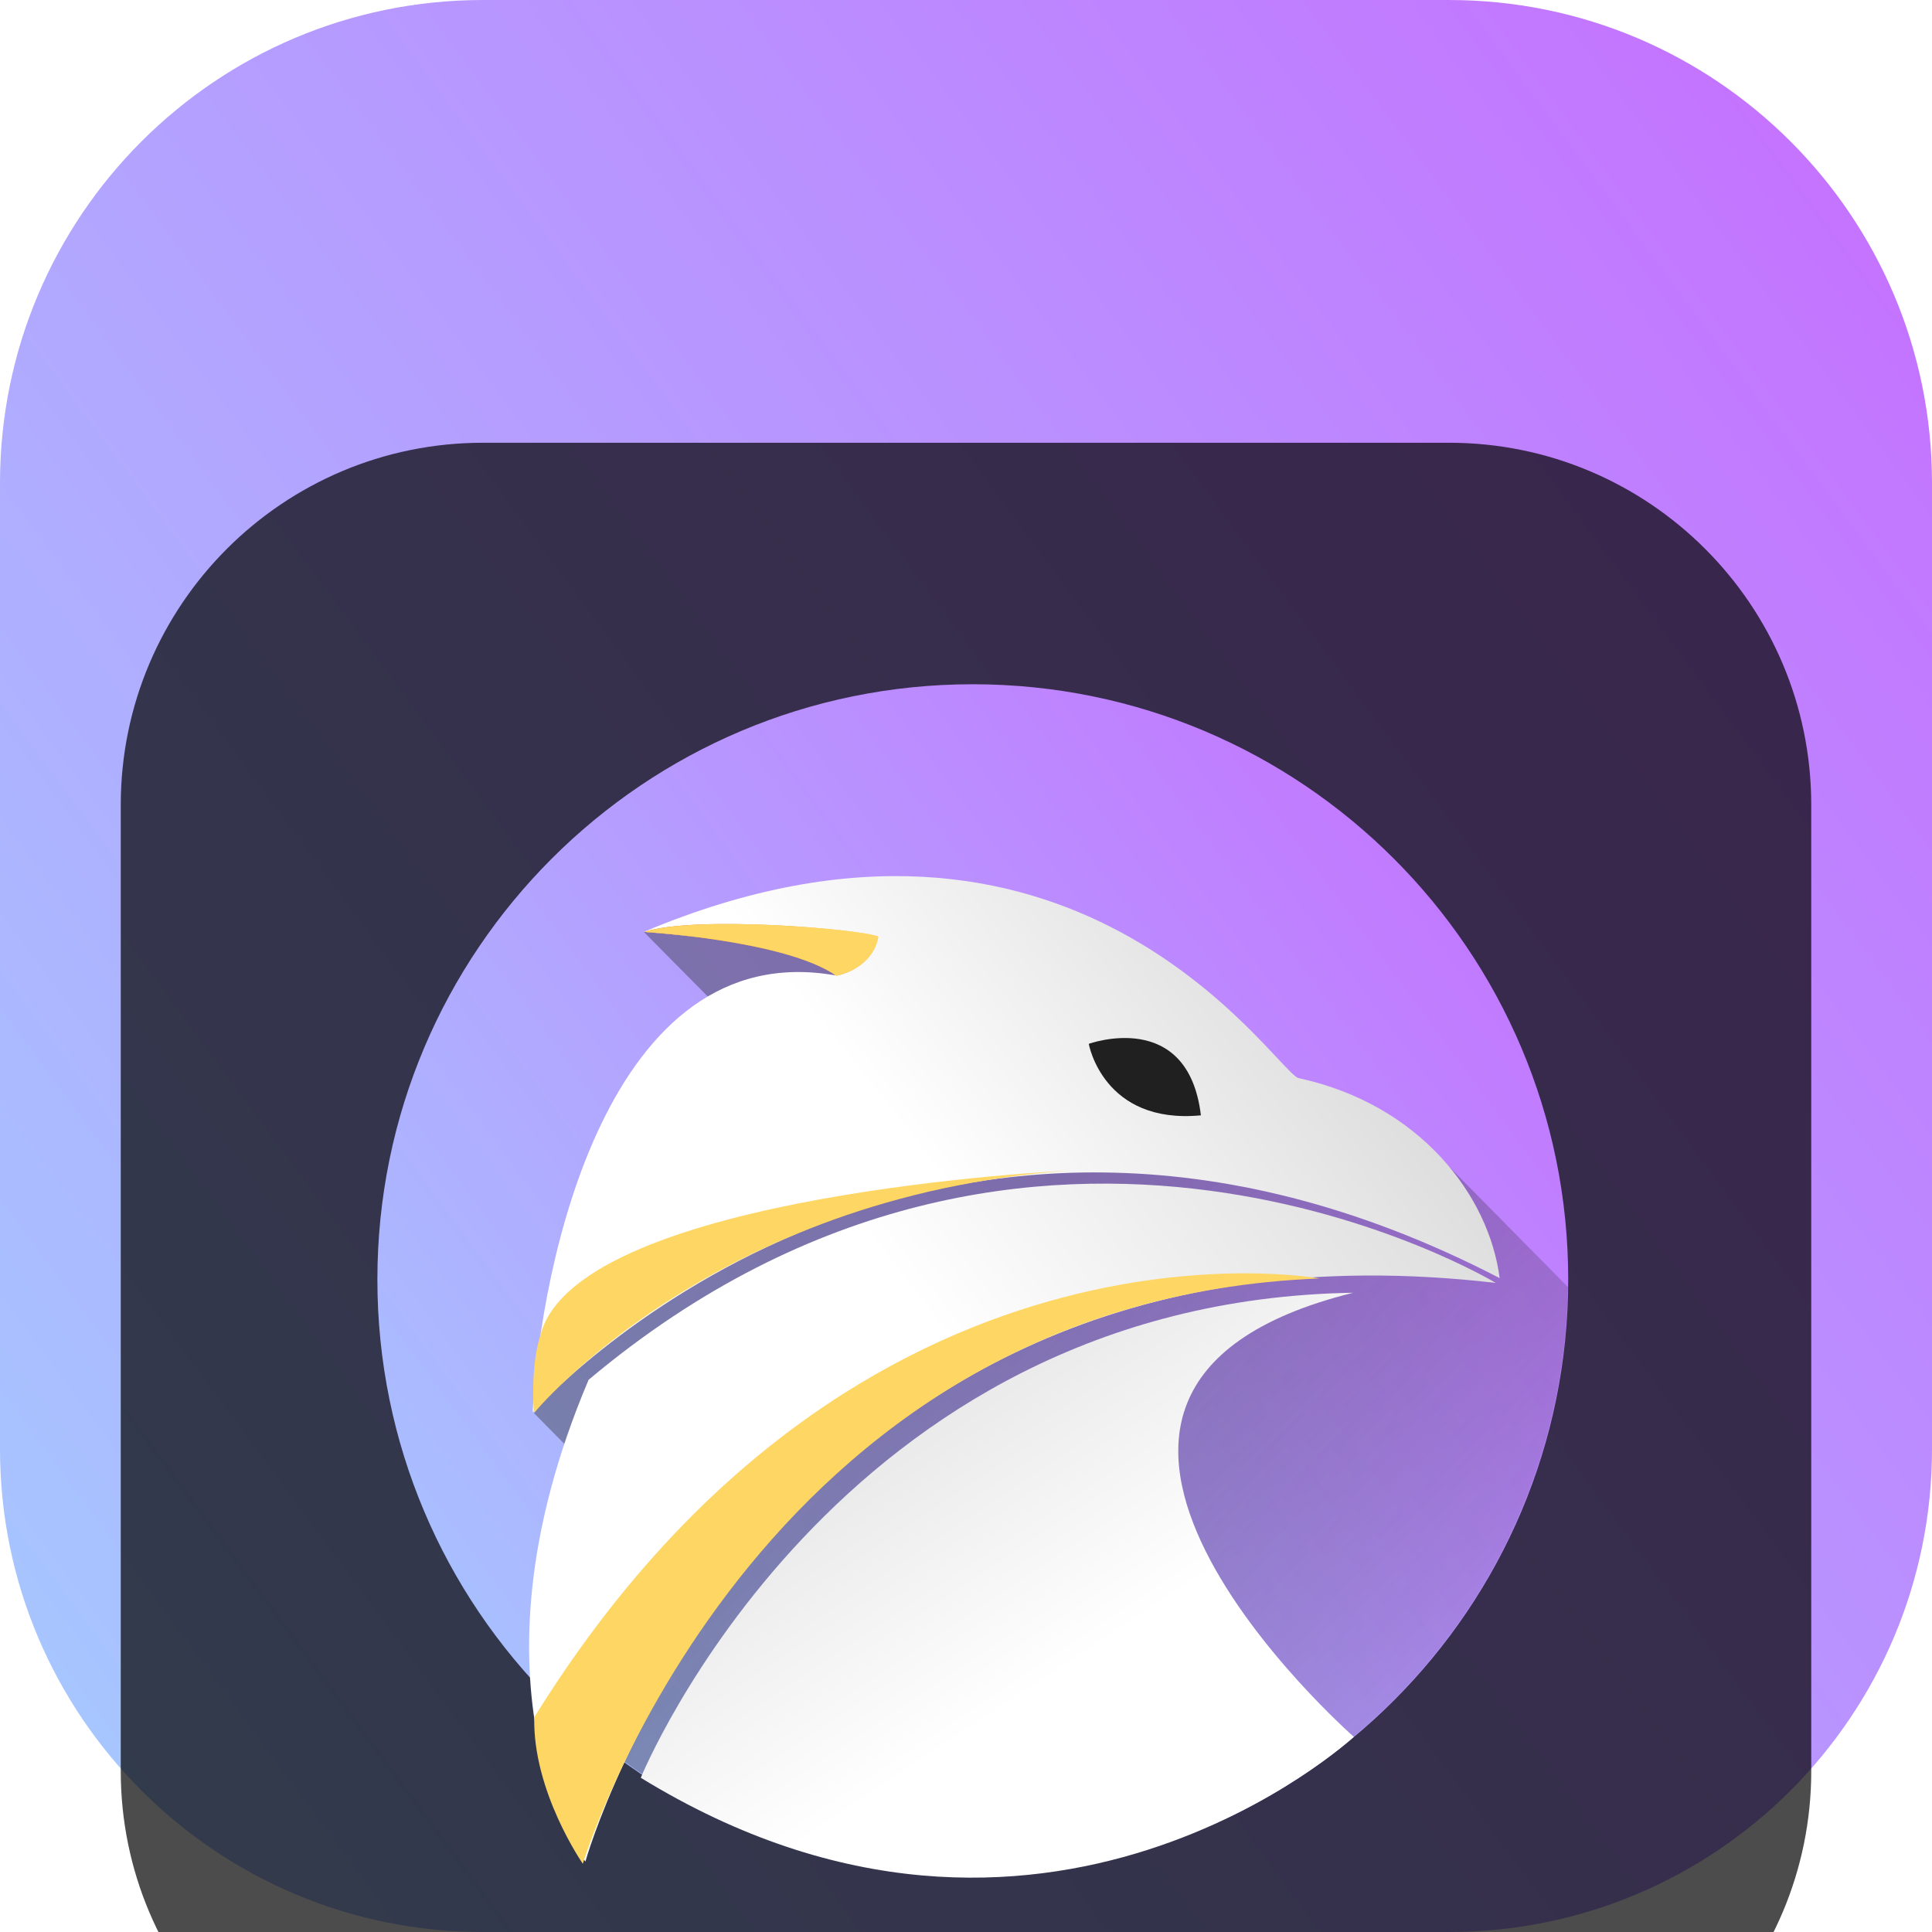 <svg width="24" height="24" viewBox="0 0 24 24" fill="none" xmlns="http://www.w3.org/2000/svg">
<g clip-path="url(#clip0_32_9915)">
<path d="M18 0H6C2.686 0 0 2.686 0 6V18C0 21.314 2.686 24 6 24H18C21.314 24 24 21.314 24 18V6C24 2.686 21.314 0 18 0Z" fill="url(#paint0_linear_32_9915)"/>
<g filter="url(#filter0_i_32_9915)">
<path d="M18 1.5H6C3.515 1.5 1.5 3.515 1.5 6V18C1.5 20.485 3.515 22.5 6 22.5H18C20.485 22.5 22.5 20.485 22.5 18V6C22.5 3.515 20.485 1.5 18 1.5Z" fill="black" fill-opacity="0.7"/>
<path d="M12.084 19.291C16.169 19.291 19.481 15.98 19.481 11.895C19.481 7.811 16.169 4.5 12.084 4.5C7.999 4.5 4.688 7.811 4.688 11.895C4.688 15.98 7.999 19.291 12.084 19.291Z" fill="url(#paint1_linear_32_9915)"/>
<path opacity="0.4" d="M17.715 10.203L11.245 7.395L7.998 7.577L9.765 9.362L6.633 13.554L7.216 14.145L7.915 15.27L7.742 17.873C7.839 17.944 7.937 18.012 8.037 18.078L16.807 17.576L16.809 17.577C18.473 16.194 19.448 14.152 19.477 11.988L17.715 10.203Z" fill="url(#paint2_linear_32_9915)"/>
<path fill-rule="evenodd" clip-rule="evenodd" d="M7.272 19.125C7.272 19.125 9.583 10.889 18.581 11.937C18.581 11.937 12.863 8.48 7.312 13.14C5.672 17.007 7.272 19.125 7.272 19.125Z" fill="url(#paint3_linear_32_9915)"/>
<path fill-rule="evenodd" clip-rule="evenodd" d="M7.96 18.084C7.96 18.084 10.372 12.162 16.81 12.059C11.916 13.272 16.818 17.576 16.818 17.576C16.818 17.576 12.947 21.147 7.96 18.084Z" fill="url(#paint4_linear_32_9915)"/>
<path fill-rule="evenodd" clip-rule="evenodd" d="M6.617 13.545C6.617 13.545 11.435 8.149 18.629 11.877C18.5 10.863 17.649 9.718 16.124 9.391C15.786 9.228 13.313 5.337 7.998 7.576C9.633 7.706 10.335 7.939 10.375 8.116C7.547 7.621 6.709 11.719 6.617 13.545Z" fill="url(#paint5_linear_32_9915)"/>
<path fill-rule="evenodd" clip-rule="evenodd" d="M13.525 8.967C13.525 8.967 14.758 8.518 14.918 9.855C13.703 9.971 13.525 8.967 13.525 8.967Z" fill="#202020"/>
<path fill-rule="evenodd" clip-rule="evenodd" d="M7.24 19.152C7.24 19.152 9.346 12.153 16.391 11.882C16.391 11.882 10.675 10.82 6.637 17.332C6.615 18.254 7.24 19.152 7.24 19.152V19.152Z" fill="#FDD664"/>
<path fill-rule="evenodd" clip-rule="evenodd" d="M8.004 7.577C8.004 7.577 9.761 7.681 10.389 8.121C10.651 8.066 10.873 7.883 10.911 7.635C10.686 7.54 8.629 7.369 8.004 7.577H8.004Z" fill="url(#paint6_linear_32_9915)"/>
<path fill-rule="evenodd" clip-rule="evenodd" d="M8.004 7.577C8.004 7.577 9.761 7.681 10.389 8.121C10.651 8.066 10.873 7.883 10.911 7.635C10.686 7.54 8.629 7.369 8.004 7.577H8.004Z" fill="#FDD664"/>
<path fill-rule="evenodd" clip-rule="evenodd" d="M6.633 13.554C6.633 13.554 8.833 10.863 13.274 10.542C13.274 10.542 7.228 10.82 6.721 12.558C6.58 12.976 6.633 13.554 6.633 13.554Z" fill="#FDD664"/>
</g>
</g>
<defs>
<filter id="filter0_i_32_9915" x="1.5" y="1.5" width="21" height="25" filterUnits="userSpaceOnUse" color-interpolation-filters="sRGB">
<feFlood flood-opacity="0" result="BackgroundImageFix"/>
<feBlend mode="normal" in="SourceGraphic" in2="BackgroundImageFix" result="shape"/>
<feColorMatrix in="SourceAlpha" type="matrix" values="0 0 0 0 0 0 0 0 0 0 0 0 0 0 0 0 0 0 127 0" result="hardAlpha"/>
<feOffset dy="4"/>
<feGaussianBlur stdDeviation="2"/>
<feComposite in2="hardAlpha" operator="arithmetic" k2="-1" k3="1"/>
<feColorMatrix type="matrix" values="0 0 0 0 0 0 0 0 0 0 0 0 0 0 0 0 0 0 0.25 0"/>
<feBlend mode="normal" in2="shape" result="effect1_innerShadow_32_9915"/>
</filter>
<linearGradient id="paint0_linear_32_9915" x1="36.038" y1="-6.634" x2="-5.317" y2="23.99" gradientUnits="userSpaceOnUse">
<stop stop-color="#D446FF"/>
<stop offset="1" stop-color="#A0D8FF"/>
</linearGradient>
<linearGradient id="paint1_linear_32_9915" x1="26.901" y1="0.412" x2="1.413" y2="19.289" gradientUnits="userSpaceOnUse">
<stop stop-color="#D446FF"/>
<stop offset="1" stop-color="#A0D8FF"/>
</linearGradient>
<linearGradient id="paint2_linear_32_9915" x1="11.985" y1="11.895" x2="19.484" y2="19.295" gradientUnits="userSpaceOnUse">
<stop stop-color="#292C2F"/>
<stop offset="1" stop-opacity="0"/>
</linearGradient>
<linearGradient id="paint3_linear_32_9915" x1="11.593" y1="12.461" x2="16.823" y2="8.415" gradientUnits="userSpaceOnUse">
<stop stop-color="white"/>
<stop offset="1" stop-color="#DADADA"/>
</linearGradient>
<linearGradient id="paint4_linear_32_9915" x1="12.591" y1="17.185" x2="9.186" y2="12.047" gradientUnits="userSpaceOnUse">
<stop stop-color="white"/>
<stop offset="1" stop-color="#DADADA"/>
</linearGradient>
<linearGradient id="paint5_linear_32_9915" x1="18.47" y1="7.749" x2="12.887" y2="12.173" gradientUnits="userSpaceOnUse">
<stop stop-color="#D0D0D0"/>
<stop offset="1" stop-color="white"/>
</linearGradient>
<linearGradient id="paint6_linear_32_9915" x1="10.786" y1="7.494" x2="9.624" y2="9.098" gradientUnits="userSpaceOnUse">
<stop stop-color="#FFDC68"/>
<stop offset="1" stop-color="#CE4300"/>
</linearGradient>
<clipPath id="clip0_32_9915">
<rect width="24" height="24" fill="white"/>
</clipPath>
</defs>
</svg>
